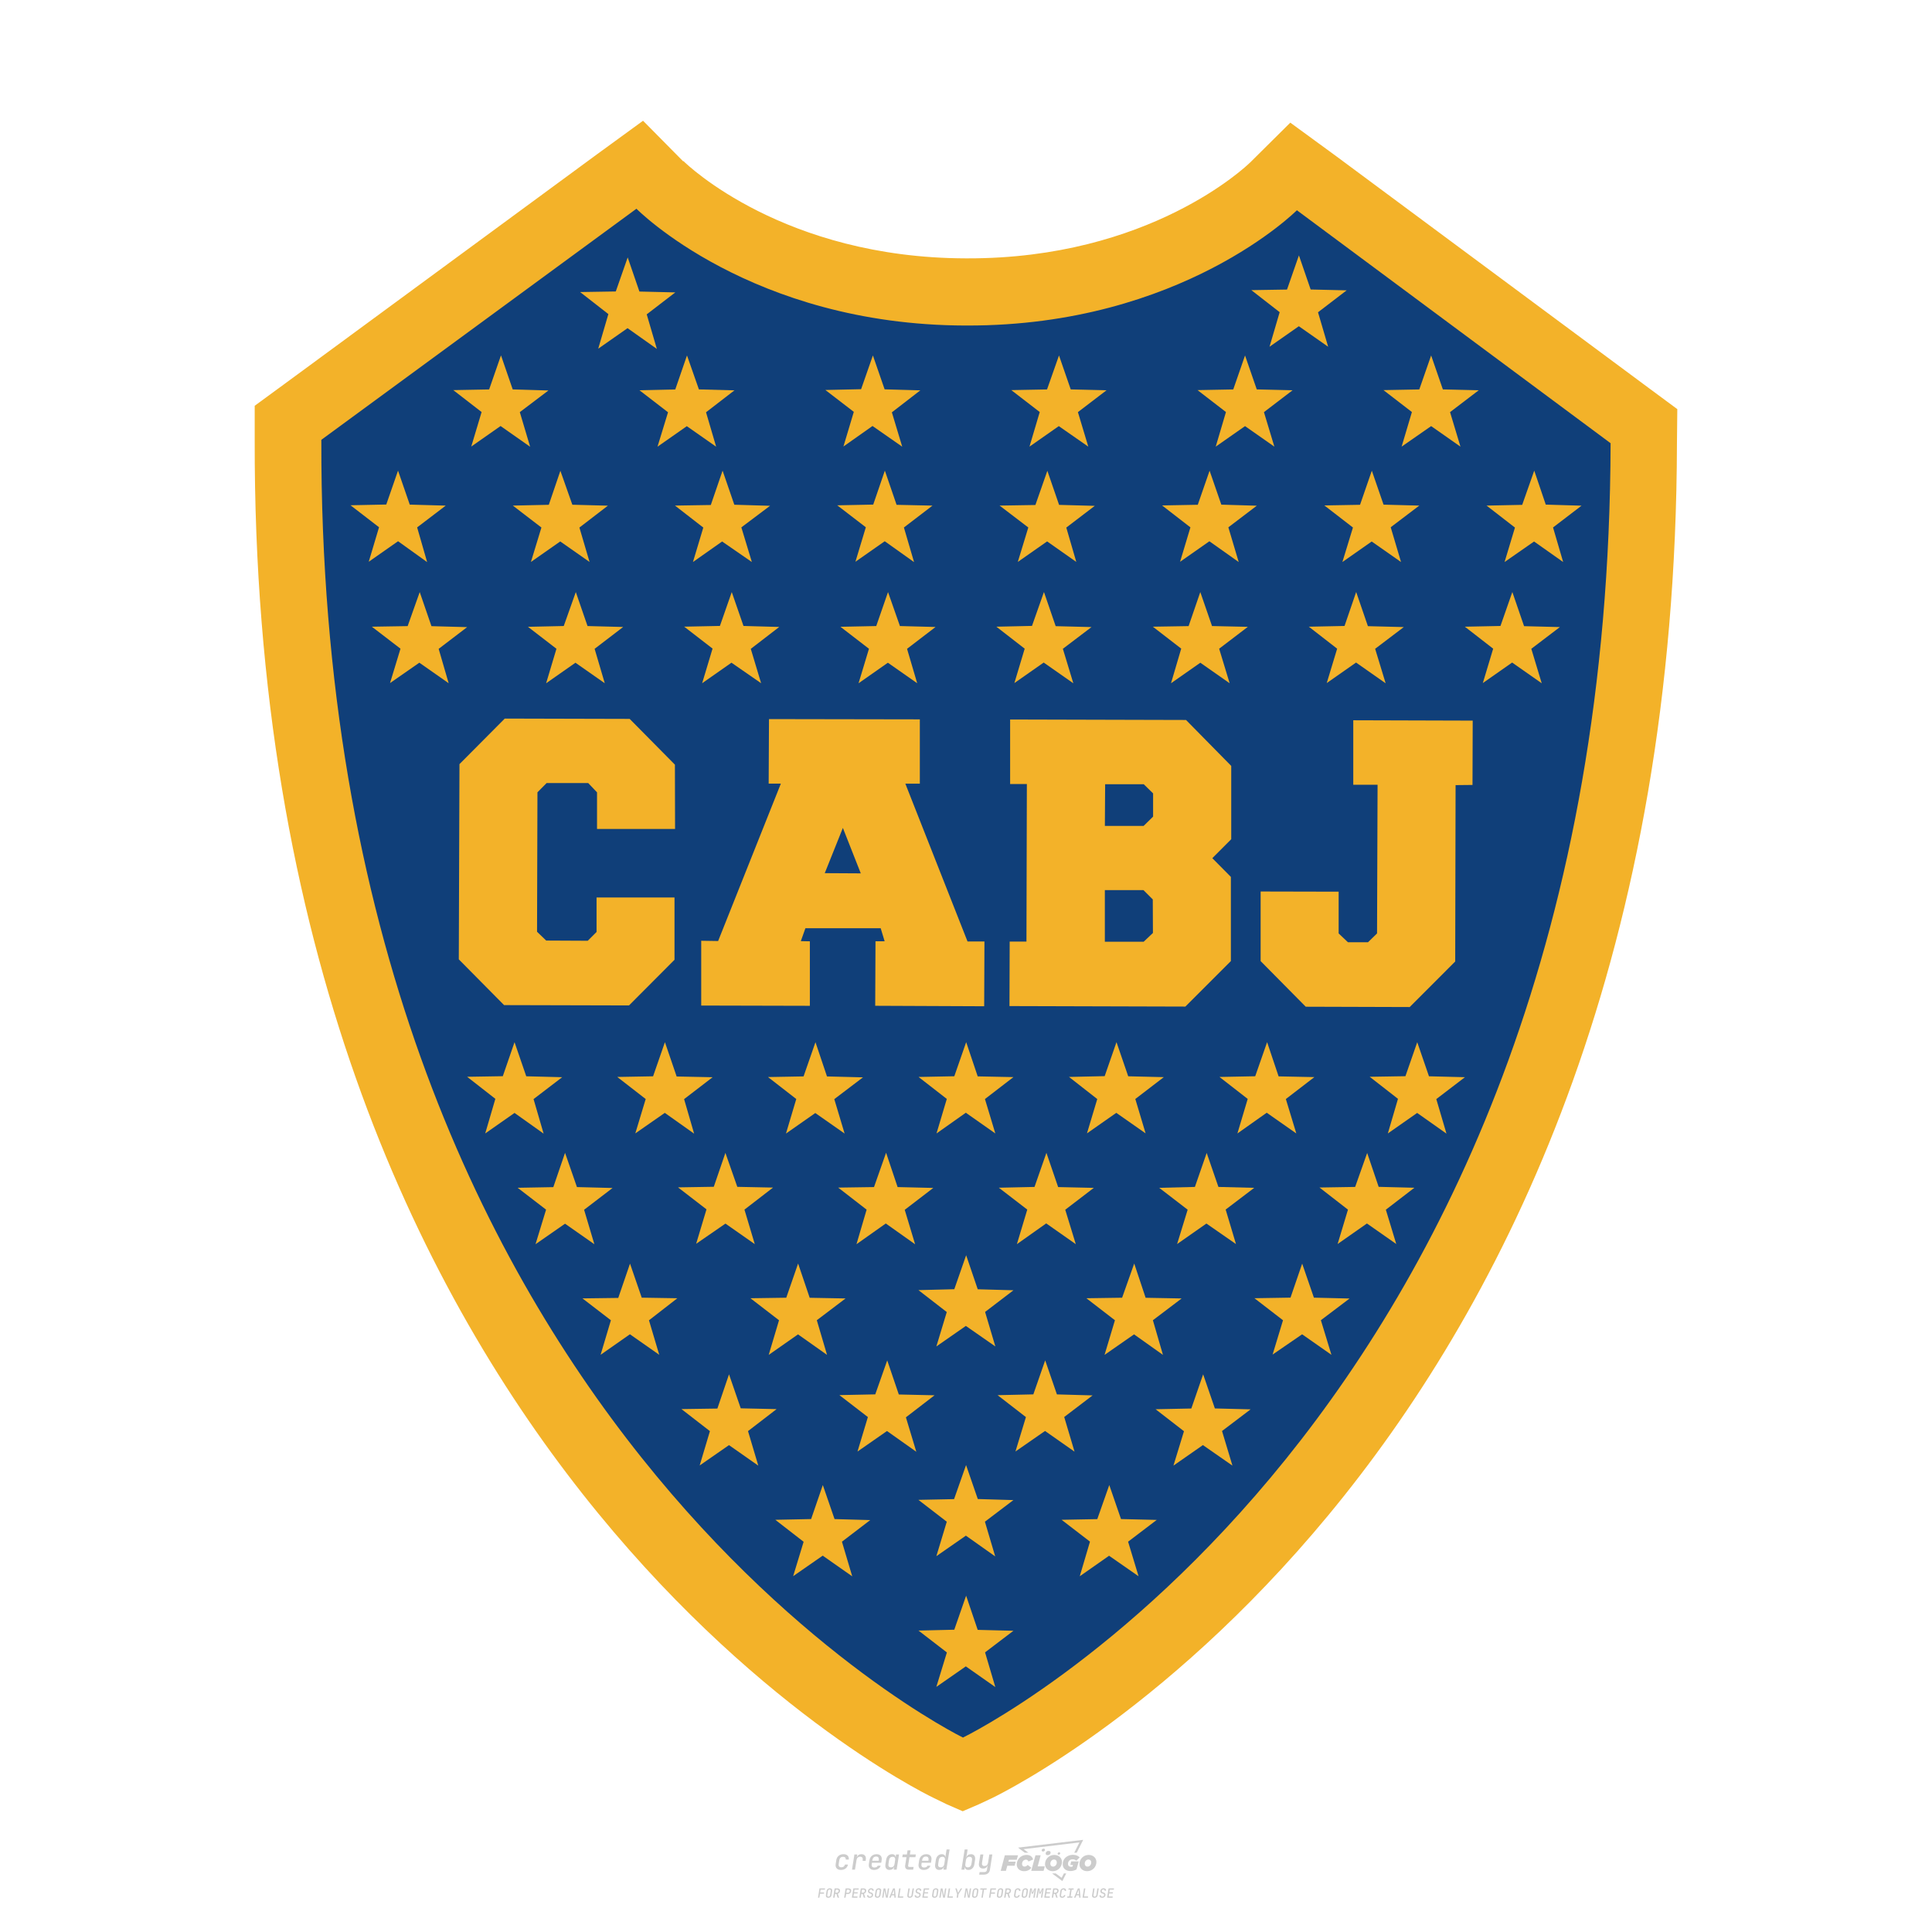 <?xml version="1.0" encoding="UTF-8"?>
<svg data-name="图层_1" xmlns="http://www.w3.org/2000/svg" version="1.1" viewBox="0 0 800 800">
  <!-- Created by @FCLOGO 2024-12-14 GMT+8 13:07:04 . https://fclogo.top/ -->
<!-- FOR PERSONAL USE ONLY NOT FOR COMMERCIAL USE -->
  <path d="M348.219,774.301c-.786,0-1.375-.217-1.768-.652-.393-.435-.528-1.03-.406-1.786l.252-1.648c.122-.755.45-1.35.984-1.785.534-.435,1.194-.652,1.98-.652.755,0,1.329.199,1.722.595.393.397.551.938.475,1.625h-1.236c.03-.359-.055-.637-.257-.836-.202-.198-.498-.297-.887-.297-.42,0-.763.117-1.03.349-.267.233-.435.563-.503.99l-.263,1.659c-.069.435-.006.769.189,1.002.195.233.502.349.921.349.389,0,.715-.099.979-.297.263-.198.436-.48.521-.847h1.236c-.137.687-.467,1.231-.99,1.631-.523.401-1.162.6-1.917.6ZM352.797,774.187l.996-6.294h1.19l-.195,1.19c.336-.87.973-1.304,1.911-1.304.671,0,1.169.208,1.493.624.324.416.429.986.315,1.71l-.069.423h-1.27l.057-.32c.069-.45.011-.795-.171-1.036-.183-.24-.477-.361-.881-.361-.405,0-.74.122-1.007.366-.267.245-.435.588-.503,1.03l-.63,3.971h-1.236ZM361.906,774.301c-.77,0-1.346-.223-1.728-.669s-.515-1.036-.401-1.768l.252-1.648c.084-.488.257-.915.521-1.282s.601-.651,1.013-.852c.412-.202.873-.304,1.385-.304.77,0,1.349.224,1.734.669.385.446.517,1.036.395,1.768l-.172,1.121h-3.845l-.092.526c-.153.954.217,1.431,1.11,1.431.717,0,1.175-.248,1.373-.744h1.225c-.168.534-.503.96-1.007,1.276-.504.317-1.091.475-1.763.475ZM361.231,770.216l-.046.286,2.655-.012.046-.286c.069-.466.013-.822-.166-1.07-.179-.248-.486-.372-.921-.372-.443,0-.795.126-1.059.378-.263.252-.433.611-.509,1.076ZM368.326,774.301c-.633,0-1.103-.212-1.408-.635s-.397-1.001-.274-1.734l.274-1.774c.115-.733.393-1.312.836-1.74.442-.427.98-.641,1.613-.641.465,0,.83.119,1.093.354.263.236.391.557.383.962h.023l.172-1.202h1.236l-.996,6.294h-1.225l.195-1.201h-.023c-.122.412-.351.734-.687.967s-.74.349-1.213.349ZM368.932,773.226c.389,0,.715-.119.978-.355.263-.236.429-.572.498-1.007l.252-1.648c.069-.427.01-.761-.177-1.002-.187-.24-.475-.36-.864-.36-.397,0-.725.118-.984.354-.26.236-.423.572-.492,1.007l-.252,1.648c-.069.443-.013.78.166,1.013.179.233.471.349.876.349ZM376.348,774.187c-.572,0-.994-.157-1.264-.469-.271-.312-.361-.751-.269-1.316l.538-3.387h-1.739l.171-1.122h1.74l.275-1.716h1.236l-.275,1.716h2.472l-.183,1.122h-2.461l-.538,3.387c-.076.442.099.664.526.664h1.717l-.172,1.121h-1.774ZM382.504,774.301c-.77,0-1.346-.223-1.728-.669s-.515-1.036-.401-1.768l.252-1.648c.084-.488.257-.915.521-1.282s.601-.651,1.013-.852c.412-.202.873-.304,1.385-.304.77,0,1.349.224,1.734.669.385.446.517,1.036.395,1.768l-.172,1.121h-3.845l-.092.526c-.153.954.217,1.431,1.11,1.431.717,0,1.175-.248,1.373-.744h1.225c-.168.534-.503.96-1.007,1.276-.504.317-1.091.475-1.763.475ZM381.829,770.216l-.046.286,2.655-.012.046-.286c.069-.466.013-.822-.166-1.07-.179-.248-.486-.372-.921-.372-.443,0-.795.126-1.059.378-.263.252-.433.611-.509,1.076ZM388.924,774.301c-.633,0-1.101-.212-1.402-.635-.301-.423-.395-1.001-.28-1.734l.274-1.774c.115-.733.393-1.312.836-1.74.442-.427.98-.641,1.613-.641.465,0,.83.119,1.093.354.263.236.391.557.383.962h.023l.206-1.465.298-1.796h1.236l-1.327,8.354h-1.225l.195-1.201h-.023c-.122.412-.351.734-.687.967s-.74.349-1.213.349ZM389.531,773.226c.389,0,.715-.119.978-.355.263-.236.429-.572.498-1.007l.252-1.648c.076-.427.019-.761-.172-1.002-.191-.24-.48-.36-.87-.36-.397,0-.725.118-.984.354-.26.236-.423.572-.492,1.007l-.252,1.648c-.076.443-.023.78.16,1.013s.477.349.881.349ZM401.017,774.301c-.473,0-.839-.116-1.099-.349-.26-.233-.385-.555-.378-.967h-.011l-.195,1.201h-1.224l1.327-8.354h1.236l-.286,1.796-.274,1.465h.046c.122-.412.353-.735.692-.967.34-.232.742-.349,1.208-.349.633,0,1.1.214,1.402.641.301.428.395,1.007.281,1.74l-.275,1.774c-.115.733-.395,1.31-.841,1.734-.446.423-.982.635-1.608.635ZM400.766,773.226c.397,0,.723-.116.979-.349.256-.233.422-.571.498-1.013l.252-1.648c.069-.435.011-.77-.171-1.007-.183-.236-.473-.354-.87-.354-.389,0-.715.12-.979.36s-.429.574-.498,1.002l-.252,1.648c-.069.435-.011.771.172,1.007.183.236.473.355.87.355ZM405.469,776.247l.172-1.064h1.934c.641,0,1.007-.302,1.099-.905l.103-.675.206-1.19h-.035c-.122.42-.347.744-.675.973-.328.229-.729.343-1.201.343-.626,0-1.093-.201-1.402-.601s-.41-.944-.303-1.631l.584-3.605h1.236l-.561,3.479c-.061.412,0,.732.183.961s.465.343.847.343c.389,0,.717-.122.984-.366.267-.244.431-.584.492-1.018l.538-3.399h1.236l-1.007,6.409c-.099.603-.37,1.078-.812,1.425-.443.347-1.0.521-1.671.521h-1.946ZM417.787,770.085h3.221l.537-1.855h-5.466l-1.708,6.442h2.147l.586-2.099h3.026l.439-1.708h-3.026l.244-.781ZM424.229,772.916c-.586,0-1.025-.39-1.025-1.123,0-.878.634-1.757,1.611-1.757.488,0,.878.244,1.025.781l1.952-.83c-.293-1.171-1.269-1.903-2.635-1.903-2.782,0-4.148,2.147-4.148,3.904s1.269,2.83,3.075,2.83c1.367,0,2.342-.586,2.977-1.415l-1.513-1.171c-.39.439-.83.683-1.318.683ZM430.915,768.231h-2.147l-1.757,6.442h5.124l.488-1.855h-2.928l1.22-4.587ZM439.748,771.013c0-1.659-1.318-2.928-3.221-2.928-2.196,0-3.807,1.806-3.807,3.807,0,1.659,1.318,2.928,3.221,2.928,2.196,0,3.807-1.806,3.807-3.807ZM434.917,771.696c0-.83.586-1.708,1.513-1.708.781,0,1.171.537,1.171,1.22,0,.83-.586,1.708-1.513,1.708-.781,0-1.171-.537-1.171-1.22ZM443.213,772.233h1.074l-.195.683c-.146.049-.342.098-.586.098-.683,0-1.269-.39-1.269-1.22,0-1.025.732-1.903,1.952-1.903.586,0,1.123.244,1.513.586l1.367-1.367c-.439-.537-1.513-1.074-2.733-1.074-2.587,0-4.295,1.757-4.295,3.855,0,2.05,1.611,2.879,3.221,2.879.927,0,1.855-.293,2.489-.683l.927-3.319h-3.123l-.342,1.464ZM450.777,768.084c-2.196,0-3.807,1.806-3.807,3.807,0,1.659,1.318,2.928,3.221,2.928,2.196,0,3.807-1.806,3.807-3.807,0-1.659-1.318-2.928-3.221-2.928ZM450.338,772.916c-.781,0-1.171-.537-1.171-1.22,0-.83.586-1.708,1.513-1.708.781,0,1.171.537,1.171,1.22,0,.83-.586,1.708-1.513,1.708ZM437.942,767.499c-.049.293.098.488.439.488s.537-.195.634-.488c.049-.244-.098-.488-.439-.488s-.586.244-.634.488ZM432.135,765.498c-.439,0-.732.244-.781.586s.098.586.537.586.732-.244.781-.586c.098-.342-.098-.586-.537-.586ZM433.013,767.303c-.098.537.146.878.83.878.634,0,1.074-.39,1.171-.878s-.146-.878-.83-.878c-.683,0-1.074.39-1.171.878ZM439.602,777.552l-2.44-1.806h-1.513l4.246,3.172,1.611-3.172h-.976l-.927,1.806ZM425.839,767.157l-2.001-1.464,23.132-2.782-2.147,4.246h1.025l2.684-5.319-26.988,3.221,2.782,2.099h1.513ZM338.719,785.785l.609-3.832h2.32l-.084.519h-1.764l-.184,1.145h1.627l-.084.525h-1.617l-.257,1.643h-.567ZM342.97,785.838c-.357,0-.623-.101-.798-.302-.175-.201-.234-.473-.178-.816l.268-1.701c.056-.343.203-.615.441-.816.238-.201.535-.302.892-.302s.623.1.798.299c.175.199.236.471.184.814l-.268,1.706c-.056.343-.204.615-.444.816-.24.201-.538.302-.895.302ZM343.049,785.334c.193,0,.348-.052.467-.158.119-.105.194-.257.226-.457l.268-1.701c.032-.199.005-.352-.079-.457-.084-.105-.222-.158-.415-.158s-.347.052-.465.158c-.117.105-.192.257-.223.457l-.268,1.701c-.032.2-.005.352.079.457s.22.158.409.158ZM344.996,785.785l.609-3.832h1.202c.238,0,.439.046.604.139.165.093.283.223.357.391s.091.366.052.593c-.038.259-.14.484-.304.675-.165.191-.366.321-.604.391l.535,1.643h-.619l-.478-1.575h-.541l-.247,1.575h-.567ZM345.888,783.707h.635c.189,0,.349-.056.48-.168.131-.112.211-.262.239-.451.032-.193,0-.345-.094-.459-.095-.114-.236-.171-.425-.171h-.635l-.2,1.249ZM349.545,785.785l.609-3.832h1.254c.371,0,.651.105.84.315.189.21.255.49.199.84-.038.234-.122.438-.249.611s-.29.307-.488.402c-.198.095-.419.142-.664.142h-.693l-.241,1.522h-.567ZM350.432,783.754h.693c.192,0,.357-.059.493-.176.136-.117.22-.274.252-.47s-.002-.352-.1-.47-.245-.176-.441-.176h-.688l-.21,1.291ZM352.747,785.785l.609-3.832h2.252l-.079.504h-1.695l-.173,1.087h1.512l-.079.499h-1.512l-.194,1.239h1.69l-.079.504h-2.252ZM355.843,785.785l.609-3.832h1.202c.238,0,.439.046.604.139.165.093.283.223.357.391s.091.366.052.593c-.038.259-.14.484-.304.675-.165.191-.366.321-.604.391l.535,1.643h-.619l-.478-1.575h-.541l-.247,1.575h-.567ZM356.736,783.707h.635c.189,0,.349-.056.48-.168.131-.112.211-.262.239-.451.032-.193,0-.345-.094-.459-.095-.114-.236-.171-.425-.171h-.635l-.2,1.249ZM360.132,785.838c-.385,0-.674-.095-.866-.286-.192-.191-.264-.451-.215-.779h.567c-.028.175.011.312.116.412.105.1.266.149.483.149.203,0,.37-.049.501-.147.131-.098.211-.233.239-.404.021-.15.001-.279-.06-.386-.061-.107-.158-.181-.291-.223l-.457-.136c-.266-.08-.462-.217-.588-.409-.126-.192-.17-.42-.131-.682.035-.21.112-.394.231-.551s.273-.28.462-.367.402-.131.64-.131c.35,0,.616.095.798.286.182.191.248.444.2.759h-.567c.028-.168-.003-.3-.092-.396-.089-.096-.23-.144-.422-.144-.189,0-.343.045-.462.134-.119.089-.189.214-.21.375-.025.151-.007.279.052.386s.158.181.294.223l.467.147c.262.081.456.217.58.409.124.193.165.422.123.688-.035.217-.116.406-.241.567-.126.161-.288.286-.485.375-.198.089-.419.134-.664.134ZM363.265,785.838c-.357,0-.623-.101-.798-.302-.175-.201-.234-.473-.178-.816l.268-1.701c.056-.343.203-.615.441-.816.238-.201.535-.302.892-.302s.623.1.798.299c.175.199.236.471.184.814l-.268,1.706c-.056.343-.204.615-.444.816-.24.201-.538.302-.895.302ZM363.344,785.334c.193,0,.348-.052.467-.158.119-.105.194-.257.226-.457l.268-1.701c.032-.199.005-.352-.079-.457-.084-.105-.222-.158-.415-.158s-.347.052-.465.158c-.117.105-.192.257-.223.457l-.268,1.701c-.032.2-.005.352.079.457s.22.158.409.158ZM365.275,785.785l.609-3.832h.709l.619,3.186c.007-.098.017-.217.029-.357.012-.14.027-.285.045-.435.018-.151.037-.289.058-.415l.315-1.979h.525l-.609,3.832h-.709l-.614-3.186c-.007.095-.017.209-.029.344s-.027.276-.045.423c-.018.147-.037.283-.058.409l-.315,2.01h-.53ZM368.225,785.785l1.585-3.832h.745l.373,3.832h-.562l-.073-.971h-1.087l-.388.971h-.593ZM369.385,784.342h.871l-.089-1.102c-.018-.196-.03-.365-.037-.509-.007-.143-.011-.243-.011-.299-.018.056-.052.156-.102.299s-.115.311-.192.504l-.441,1.107ZM371.721,785.785l.609-3.832h.567l-.525,3.312h1.674l-.079.52h-2.247ZM376.678,785.838c-.367,0-.634-.101-.8-.302-.166-.201-.221-.475-.165-.821l.436-2.761h.567l-.436,2.755c-.032.196-.008.35.071.462.079.112.214.168.407.168.193,0,.347-.056.465-.168.117-.112.192-.266.223-.462l.435-2.755h.567l-.436,2.761c-.056.35-.2.625-.433.824-.233.199-.533.299-.9.299ZM379.844,785.838c-.385,0-.674-.095-.866-.286-.192-.191-.264-.451-.215-.779h.567c-.028.175.011.312.116.412.105.1.266.149.483.149.203,0,.37-.049.501-.147.131-.098.211-.233.239-.404.021-.15.001-.279-.06-.386-.061-.107-.158-.181-.291-.223l-.457-.136c-.266-.08-.462-.217-.588-.409-.126-.192-.17-.42-.131-.682.035-.21.112-.394.231-.551s.273-.28.462-.367.402-.131.64-.131c.35,0,.616.095.798.286.182.191.248.444.2.759h-.567c.028-.168-.003-.3-.092-.396-.089-.096-.23-.144-.422-.144-.189,0-.343.045-.462.134-.119.089-.189.214-.21.375-.025.151-.007.279.052.386s.158.181.294.223l.467.147c.262.081.456.217.58.409.124.193.165.422.123.688-.035.217-.116.406-.241.567-.126.161-.288.286-.485.375-.198.089-.419.134-.664.134ZM381.906,785.785l.609-3.832h2.252l-.079.504h-1.695l-.173,1.087h1.512l-.079.499h-1.512l-.194,1.239h1.69l-.079.504h-2.252ZM386.943,785.838c-.357,0-.623-.101-.798-.302-.175-.201-.234-.473-.178-.816l.268-1.701c.056-.343.203-.615.441-.816.238-.201.535-.302.892-.302s.623.1.798.299c.175.199.236.471.184.814l-.268,1.706c-.056.343-.204.615-.444.816-.24.201-.538.302-.895.302ZM387.021,785.334c.193,0,.348-.052.467-.158.119-.105.194-.257.226-.457l.268-1.701c.032-.199.005-.352-.079-.457-.084-.105-.222-.158-.415-.158s-.347.052-.465.158c-.117.105-.192.257-.223.457l-.268,1.701c-.032.2-.005.352.079.457s.22.158.409.158ZM388.953,785.785l.609-3.832h.709l.619,3.186c.007-.098.017-.217.029-.357.012-.14.027-.285.045-.435.018-.151.037-.289.058-.415l.315-1.979h.525l-.609,3.832h-.709l-.614-3.186c-.007.095-.017.209-.029.344s-.027.276-.045.423c-.018.147-.037.283-.058.409l-.315,2.01h-.53ZM392.249,785.785l.609-3.832h.567l-.525,3.312h1.674l-.079.52h-2.247ZM396.117,785.785l.22-1.412-.751-2.42h.577l.446,1.449c.028.095.05.184.066.268.016.084.025.147.029.189.018-.042.046-.105.087-.189.04-.084.088-.173.144-.268l.898-1.449h.598l-1.528,2.42-.22,1.412h-.567ZM399.217,785.785l.609-3.832h.709l.619,3.186c.007-.098.017-.217.029-.357.012-.14.027-.285.044-.435.018-.151.037-.289.058-.415l.315-1.979h.525l-.609,3.832h-.709l-.614-3.186c-.007.095-.017.209-.029.344s-.027.276-.045.423c-.018.147-.037.283-.058.409l-.315,2.01h-.53ZM403.505,785.838c-.357,0-.623-.101-.798-.302-.175-.201-.234-.473-.178-.816l.268-1.701c.056-.343.203-.615.441-.816.238-.201.535-.302.892-.302.357,0,.623.1.798.299.175.199.236.471.184.814l-.268,1.706c-.056.343-.204.615-.444.816-.239.201-.538.302-.895.302ZM403.584,785.334c.193,0,.348-.052.467-.158.119-.105.194-.257.226-.457l.268-1.701c.032-.199.005-.352-.079-.457-.084-.105-.222-.158-.415-.158-.193,0-.347.052-.465.158-.117.105-.191.257-.223.457l-.268,1.701c-.032.2-.005.352.079.457.084.105.22.158.409.158ZM406.381,785.785l.525-3.312h-1.023l.084-.519h2.619l-.084.519h-1.029l-.525,3.312h-.567ZM409.518,785.785l.609-3.832h2.32l-.084.519h-1.764l-.184,1.145h1.627l-.084.525h-1.617l-.257,1.643h-.567ZM413.769,785.838c-.357,0-.623-.101-.798-.302-.175-.201-.234-.473-.178-.816l.268-1.701c.056-.343.203-.615.441-.816.238-.201.535-.302.892-.302.357,0,.623.1.798.299.175.199.236.471.184.814l-.268,1.706c-.056.343-.204.615-.444.816-.239.201-.538.302-.895.302ZM413.848,785.334c.193,0,.348-.052.467-.158.119-.105.194-.257.226-.457l.268-1.701c.032-.199.005-.352-.079-.457-.084-.105-.222-.158-.415-.158-.193,0-.347.052-.465.158-.117.105-.191.257-.223.457l-.268,1.701c-.032.2-.005.352.079.457.084.105.22.158.409.158ZM415.795,785.785l.609-3.832h1.202c.238,0,.439.046.604.139.164.093.283.223.357.391s.091.366.053.593c-.039.259-.14.484-.304.675-.165.191-.366.321-.604.391l.535,1.643h-.619l-.478-1.575h-.541l-.247,1.575h-.567ZM416.688,783.707h.635c.189,0,.349-.056.48-.168.131-.112.211-.262.239-.451.032-.193,0-.345-.095-.459-.094-.114-.236-.171-.425-.171h-.635l-.199,1.249ZM420.905,785.838c-.36,0-.631-.101-.811-.302-.18-.201-.242-.473-.186-.816l.268-1.701c.056-.346.206-.619.449-.819s.545-.299.906-.299c.357,0,.625.101.806.302.18.201.242.473.186.816h-.567c.031-.199.003-.352-.087-.457-.089-.105-.228-.158-.417-.158-.193,0-.351.052-.475.158-.124.105-.202.255-.234.451l-.268,1.706c-.032.2-.003.352.087.457.089.105.23.158.423.158s.35-.052.472-.158.199-.257.231-.457h.567c-.035.228-.115.425-.239.593s-.281.298-.47.388c-.189.091-.402.136-.64.136ZM424.034,785.838c-.357,0-.623-.101-.798-.302-.175-.201-.234-.473-.178-.816l.268-1.701c.056-.343.203-.615.441-.816.238-.201.535-.302.892-.302.357,0,.623.1.798.299.175.199.236.471.184.814l-.268,1.706c-.056.343-.204.615-.444.816-.239.201-.538.302-.895.302ZM424.112,785.334c.193,0,.348-.052.467-.158.119-.105.194-.257.226-.457l.268-1.701c.032-.199.005-.352-.079-.457-.084-.105-.222-.158-.415-.158-.193,0-.347.052-.465.158-.117.105-.191.257-.223.457l-.268,1.701c-.032.2-.005.352.079.457.084.105.22.158.409.158ZM425.965,785.785l.609-3.832h.687l.184,1.228c.021.119.037.23.047.333.011.103.019.183.026.239.018-.056.047-.136.089-.241.042-.105.091-.217.147-.336l.567-1.223h.709l-.609,3.832h-.535l.204-1.291c.025-.168.058-.352.1-.554.042-.201.087-.404.136-.609s.096-.4.142-.585c.045-.185.087-.348.126-.488l-.855,1.863h-.551l-.283-1.863c-.004.136-.011.295-.021.475s-.024.372-.039.575c-.016.203-.035.407-.058.611-.023.205-.048.396-.076.575l-.205,1.291h-.54ZM429.115,785.785l.609-3.832h.687l.184,1.228c.021.119.037.23.047.333.011.103.019.183.026.239.018-.056.047-.136.089-.241.042-.105.091-.217.147-.336l.567-1.223h.709l-.609,3.832h-.535l.204-1.291c.025-.168.058-.352.1-.554.042-.201.087-.404.136-.609s.096-.4.142-.585c.045-.185.087-.348.126-.488l-.855,1.863h-.551l-.283-1.863c-.004.136-.011.295-.021.475s-.024.372-.039.575c-.016.203-.035.407-.058.611-.023.205-.048.396-.076.575l-.205,1.291h-.54ZM432.411,785.785l.609-3.832h2.252l-.079.504h-1.696l-.173,1.087h1.512l-.079.499h-1.512l-.194,1.239h1.69l-.079.504h-2.252ZM435.507,785.785l.609-3.832h1.202c.238,0,.439.046.604.139.164.093.283.223.357.391s.091.366.053.593c-.039.259-.14.484-.304.675-.165.191-.366.321-.604.391l.535,1.643h-.619l-.478-1.575h-.541l-.247,1.575h-.567ZM436.4,783.707h.635c.189,0,.349-.056.48-.168.131-.112.211-.262.239-.451.032-.193,0-.345-.095-.459-.094-.114-.236-.171-.425-.171h-.635l-.199,1.249ZM439.801,785.838c-.36,0-.631-.101-.811-.302-.18-.201-.242-.473-.186-.816l.268-1.701c.056-.346.206-.619.449-.819s.545-.299.906-.299c.357,0,.625.101.806.302.18.201.242.473.186.816h-.567c.031-.199.003-.352-.087-.457-.089-.105-.228-.158-.417-.158-.193,0-.351.052-.475.158-.124.105-.202.255-.234.451l-.268,1.706c-.032.2-.003.352.087.457.089.105.23.158.423.158s.35-.052.472-.158.199-.257.231-.457h.567c-.035.228-.115.425-.239.593s-.281.298-.47.388c-.189.091-.402.136-.64.136ZM441.879,785.785l.079-.504h.777l.446-2.824h-.777l.084-.504h2.126l-.084.504h-.777l-.446,2.824h.777l-.079.504h-2.126ZM444.74,785.785l1.585-3.832h.745l.373,3.832h-.562l-.073-.971h-1.087l-.388.971h-.593ZM445.9,784.342h.871l-.089-1.102c-.017-.196-.03-.365-.037-.509-.007-.143-.01-.243-.01-.299-.018.056-.052.156-.102.299s-.115.311-.192.504l-.441,1.107ZM448.235,785.785l.609-3.832h.567l-.525,3.312h1.674l-.079.52h-2.247ZM453.193,785.838c-.368,0-.634-.101-.8-.302-.166-.201-.221-.475-.165-.821l.436-2.761h.567l-.436,2.755c-.032.196-.008.35.071.462.079.112.214.168.407.168s.347-.056.465-.168c.117-.112.192-.266.223-.462l.436-2.755h.567l-.436,2.761c-.056.35-.2.625-.433.824-.233.199-.533.299-.9.299ZM456.358,785.838c-.385,0-.674-.095-.866-.286-.193-.191-.264-.451-.215-.779h.567c-.028.175.011.312.115.412.105.1.266.149.483.149.203,0,.37-.049.501-.147s.211-.233.239-.404c.021-.15.001-.279-.06-.386s-.158-.181-.291-.223l-.457-.136c-.266-.08-.462-.217-.588-.409-.126-.192-.17-.42-.131-.682.035-.21.112-.394.231-.551s.273-.28.462-.367c.189-.087.402-.131.64-.131.35,0,.616.095.798.286.182.191.248.444.199.759h-.567c.028-.168-.003-.3-.092-.396-.089-.096-.23-.144-.423-.144-.189,0-.343.045-.462.134-.119.089-.189.214-.21.375-.025.151-.007.279.052.386s.158.181.294.223l.467.147c.262.081.456.217.58.409.124.193.165.422.124.688-.035.217-.116.406-.241.567-.126.161-.288.286-.485.375-.198.089-.419.134-.664.134ZM458.421,785.785l.609-3.832h2.252l-.079.504h-1.696l-.173,1.087h1.512l-.079.499h-1.512l-.194,1.239h1.69l-.079.504h-2.252Z" style="fill: #ccc;"/>
  <g>
    <g>
      <path id="Trazado_83" d="M671.812,176.128l-129.89-96.434-5.73-4.261-5.074,5.074h0c-36.301,30.637-82.655,46.758-130.133,45.255h-1.36c-33.894.225-67.337-7.782-97.454-23.332-8.688-4.547-16.973-9.826-24.764-15.781-2.744-2.161-4.783-3.909-6.07-5.098l-1.469-1.347-.316-.328-.061-.061-5.026-5.098-5.742,4.225-130.546,95.754-3.35,2.428v6.324c0,204.486,67.191,340.398,134.661,424.754,36.772,48.072,82.929,88.169,135.669,117.861l3.642,1.736,3.642-1.736c53.064-29.496,99.544-69.52,136.591-117.618,67.98-84.332,135.802-220.413,136.215-425.761v-4.176l-3.435-2.38Z" style="fill: #103f79;"/>
      <path id="Trazado_2" d="M683.259,161.074l-129.963-96.398-19.01-13.887-16.776,16.643.206-.219c-1.675,1.688-41.82,39.938-117.181,39.768h-.643c-75.264-.182-115.323-38.688-116.962-40.351v.219l-16.655-16.849-19.083,13.899-130.327,95.779-11.399,8.34v14.106c-1.008,419.789,269.395,556.684,280.903,562.243l5.669,2.756,6.592,2.877,6.628-2.853,5.693-2.671c11.508-5.621,282.457-141.204,283.44-560.835l.146-14.227-11.278-8.34ZM398.727,719.482S132.136,589.154,133.058,182.124l130.485-95.694s47.343,48.145,136.166,48.363h.741c88.92.158,136.567-47.732,136.567-47.732l129.891,96.459c-.935,407.067-268.23,535.998-268.23,535.998l.049-.036Z" style="fill: #f3b229;"/>
    </g>
    <g>
      <path id="Trazado_3" d="M400.025,606.648l4.856,14.069,14.749.437-11.799,8.947,4.261,14.373-12.139-8.595-12.224,8.498,4.309-14.264-11.751-9.056,14.774-.303,4.965-14.106Z" style="fill: #f3b229;"/>
      <path id="Trazado_4" d="M537.855,105.756l4.856,14.118,14.907.352-11.86,9.08,4.2,14.276-12.139-8.498-12.139,8.498,4.2-14.312-11.727-9.129,14.774-.243,4.928-14.142Z" style="fill: #f3b229;"/>
      <g id="Grupo_1">
        <path id="Trazado_5" d="M366.4,194.883l4.856,14.154,14.871.328-11.836,9.056,4.2,14.336-12.139-8.643-12.139,8.498,4.309-14.276-11.836-9.092,14.895-.303,4.819-14.057Z" style="fill: #f3b229;"/>
        <path id="Trazado_6" d="M500.866,194.908l4.856,14.057,14.688.437-11.775,8.947,4.285,14.373-12.139-8.595-12.139,8.498,4.285-14.252-11.727-9.08,14.774-.279,4.892-14.106Z" style="fill: #f3b229;"/>
        <path id="Trazado_7" d="M635.297,194.883l4.771,14.069,14.81.437-11.799,9.019,4.188,14.312-12.042-8.498-12.212,8.498,4.297-14.264-11.751-9.104,14.749-.303,4.989-14.166Z" style="fill: #f3b229;"/>
        <path id="Trazado_8" d="M299.209,194.883l4.856,14.118,14.798.437-11.884,8.934,4.346,14.348-12.309-8.498-12.079,8.498,4.285-14.264-11.727-9.104,14.834-.243,4.88-14.227Z" style="fill: #f3b229;"/>
        <path id="Trazado_9" d="M164.815,194.883l4.856,14.069,14.895.413-11.836,9.019,4.139,14.373-12.042-8.643-12.139,8.498,4.261-14.288-11.812-9.104,14.81-.303,4.868-14.033Z" style="fill: #f3b229;"/>
        <path id="Trazado_10" d="M568.045,194.908l4.856,14.057,14.798.388-11.836,8.971,4.273,14.397-12.139-8.498-12.139,8.498,4.37-14.288-11.836-9.141,14.774-.267,4.88-14.118Z" style="fill: #f3b229;"/>
        <path id="Trazado_11" d="M232.042,194.943l4.953,14.057,14.725.388-11.799,9.056,4.2,14.252-12.139-8.498-12.139,8.498,4.346-14.264-11.836-9.08,14.895-.328,4.795-14.082Z" style="fill: #f3b229;"/>
        <path id="Trazado_12" d="M433.688,194.943l4.856,14.118,14.774.401-11.787,8.995,4.139,14.227-12.079-8.498-12.139,8.498,4.346-14.264-11.884-9.068,14.822-.243,4.953-14.167Z" style="fill: #f3b229;"/>
      </g>
      <g id="Grupo_2">
        <path id="Trazado_13" d="M303.008,245.164l4.856,14.033,14.798.413-11.775,9.068,4.273,14.227-12.273-8.498-12.139,8.498,4.309-14.336-11.751-9.08,14.798-.303,4.904-14.021Z" style="fill: #f3b229;"/>
        <path id="Trazado_14" d="M497.018,245.164l4.856,14.069,14.834.328-11.884,9.056,4.346,14.3-12.139-8.498-12.139,8.498,4.224-14.336-11.751-9.08,14.81-.243,4.844-14.094Z" style="fill: #f3b229;"/>
        <path id="Trazado_15" d="M238.427,245.164l4.856,14.069,14.749.389-11.812,9.044,4.2,14.252-12.139-8.498-12.139,8.498,4.273-14.276-11.799-9.092,14.822-.328,4.99-14.057Z" style="fill: #f3b229;"/>
        <path id="Trazado_16" d="M173.798,245.164l4.856,14.118,14.774.401-11.787,8.995,4.139,14.227-12.139-8.498-12.139,8.437,4.334-14.239-11.86-9.104,14.822-.243,5.002-14.094Z" style="fill: #f3b229;"/>
        <path id="Trazado_17" d="M626.229,245.14l4.856,14.142,14.822.376-11.824,8.995,4.31,14.276-12.249-8.582-12.139,8.498,4.285-14.239-11.727-9.104,14.749-.303,4.916-14.057Z" style="fill: #f3b229;"/>
        <path id="Trazado_18" d="M561.563,245.14l4.856,14.142,14.858.376-11.86,8.995,4.346,14.276-12.249-8.582-12.139,8.498,4.31-14.239-11.727-9.104,14.786-.303,4.819-14.057Z" style="fill: #f3b229;"/>
        <path id="Trazado_19" d="M367.711,245.164l4.929,14.069,14.749.389-11.799,9.044,4.2,14.252-12.139-8.498-12.139,8.498,4.309-14.276-11.812-9.104,14.822-.303,4.88-14.07Z" style="fill: #f3b229;"/>
        <path id="Trazado_20" d="M432.279,245.14l4.856,14.142,14.834.376-11.86,8.995,4.334,14.276-12.273-8.582-12.139,8.498,4.273-14.239-11.727-9.104,14.749-.328,4.953-14.033Z" style="fill: #f3b229;"/>
      </g>
      <path id="Trazado_21" d="M259.914,106.593l4.856,14.13,14.858.352-11.836,9.092,4.2,14.312-12.139-8.595-12.139,8.498,4.2-14.324-11.702-9.129,14.774-.243,4.929-14.094Z" style="fill: #f3b229;"/>
      <g id="Grupo_3">
        <path id="Trazado_22" d="M207.448,147.152l4.856,14.094,14.798.437-11.86,8.971,4.273,14.336-12.236-8.582-12.139,8.498,4.285-14.288-11.727-9.08,14.846-.279,4.904-14.106Z" style="fill: #f3b229;"/>
        <path id="Trazado_23" d="M361.447,147.188l4.856,14.033,14.786.413-11.787,9.104,4.285,14.227-12.297-8.57-12.042,8.498,4.297-14.349-11.775-9.056,14.798-.328,4.88-13.972Z" style="fill: #f3b229;"/>
        <path id="Trazado_24" d="M592.603,147.188l4.856,14.057,14.858.352-11.884,9.056,4.31,14.288-12.139-8.498-12.224,8.498,4.261-14.324-11.775-9.08,14.834-.279,4.904-14.07Z" style="fill: #f3b229;"/>
        <path id="Trazado_25" d="M515.543,147.188l4.856,14.057,14.834.352-11.86,9.056,4.31,14.288-12.139-8.498-12.139,8.498,4.237-14.324-11.775-9.08,14.798-.279,4.88-14.07Z" style="fill: #f3b229;"/>
        <path id="Trazado_26" d="M284.471,147.188l4.929,14.057,14.725.388-11.775,9.08,4.188,14.252-12.139-8.498-12.139,8.498,4.358-14.252-11.836-9.117,14.834-.328,4.856-14.082Z" style="fill: #f3b229;"/>
        <path id="Trazado_27" d="M438.507,147.188l4.856,14.057,14.834.352-11.86,9.056,4.297,14.288-12.212-8.498-12.139,8.498,4.249-14.324-11.775-9.08,14.798-.279,4.953-14.07Z" style="fill: #f3b229;"/>
      </g>
      <g id="Grupo_4">
        <path id="Trazado_28" d="M459.326,614.926l4.856,14.082,14.798.352-11.86,9.02,4.334,14.312-12.212-8.498-12.139,8.498,4.237-14.336-11.763-9.044,14.786-.279,4.965-14.106Z" style="fill: #f3b229;"/>
        <path id="Trazado_29" d="M340.713,614.926l4.856,14.094,14.774.413-11.714,8.947,4.261,14.349-12.224-8.57-12.236,8.498,4.334-14.239-11.727-9.104,14.834-.303,4.844-14.082Z" style="fill: #f3b229;"/>
      </g>
      <g id="Grupo_5">
        <path id="Trazado_30" d="M400.05,660.741l4.795,14.154,14.798.376-11.751,8.934,4.249,14.373-12.212-8.57-12.212,8.498,4.37-14.264-11.751-9.056,14.81-.352,4.904-14.094Z" style="fill: #f3b229;"/>
      </g>
      <g id="Grupo_6">
        <path id="Trazado_31" d="M400.062,519.767l4.795,14.094,14.798.413-11.751,8.971,4.249,14.288-12.212-8.498-12.212,8.498,4.309-14.239-11.727-9.08,14.846-.376,4.904-14.07Z" style="fill: #f3b229;"/>
        <path id="Trazado_32" d="M330.479,523.203l4.795,14.179,14.858.279-11.909,9.02,4.237,14.349-12.018-8.498-12.139,8.498,4.273-14.336-11.836-9.117,14.834-.219,4.904-14.155Z" style="fill: #f3b229;"/>
        <path id="Trazado_33" d="M469.656,523.203l4.722,14.179,14.919.279-11.909,9.02,4.164,14.349-11.969-8.498-12.212,8.498,4.297-14.336-11.824-9.117,14.798-.219,5.013-14.155Z" style="fill: #f3b229;"/>
        <path id="Trazado_34" d="M260.873,523.239l4.856,14.094,14.749.243-11.751,9.129,4.249,14.288-12.139-8.498-12.139,8.498,4.261-14.3-11.775-9.056,14.822-.194,4.868-14.203Z" style="fill: #f3b229;"/>
        <path id="Trazado_35" d="M539.202,523.239l4.856,14.094,14.774.352-11.884,8.983,4.37,14.336-12.139-8.498-12.224,8.388,4.31-14.203-11.836-9.129,14.943-.243,4.832-14.081Z" style="fill: #f3b229;"/>
      </g>
      <g id="Grupo_8">
        <path id="Trazado_36" d="M301.867,569.076l4.856,14.082,14.846.328-11.836,9.104,4.261,14.3-12.139-8.498-12.139,8.425,4.249-14.215-11.787-9.129,14.871-.219,4.819-14.179Z" style="fill: #f3b229;"/>
        <path id="Trazado_37" d="M498.196,569.076l4.856,14.13,14.798.376-11.836,8.971,4.31,14.324-12.224-8.498-12.2,8.498,4.358-14.239-11.751-9.104,14.798-.303,4.892-14.155Z" style="fill: #f3b229;"/>
        <g id="Grupo_7">
          <path id="Trazado_38" d="M432.789,563.299l4.856,14.094,14.774.413-11.751,8.947,4.273,14.349-12.212-8.57-12.249,8.498,4.334-14.239-11.727-9.08,14.798-.328,4.904-14.082Z" style="fill: #f3b229;"/>
        </g>
        <path id="Trazado_39" d="M367.383,563.311l4.795,14.118,14.798.328-11.86,9.129,4.309,14.264-12.139-8.595-12.212,8.498,4.297-14.276-11.799-9.092,14.858-.303,4.953-14.07Z" style="fill: #f3b229;"/>
      </g>
      <g id="Grupo_9">
        <path id="Trazado_40" d="M300.374,477.388l4.929,14.057,14.798.303-11.836,9.129,4.273,14.288-12.139-8.498-12.139,8.364,4.285-14.264-11.799-9.104,14.822-.243,4.807-14.033Z" style="fill: #f3b229;"/>
        <path id="Trazado_41" d="M499.664,477.412l4.856,14.069,14.834.376-11.836,8.995,4.273,14.288-12.236-8.498-12.139,8.498,4.37-14.227-11.775-9.056,14.774-.376,4.88-14.069Z" style="fill: #f3b229;"/>
        <path id="Trazado_42" d="M233.972,477.364l4.929,14.179,14.749.376-11.787,9.02,4.249,14.264-12.139-8.498-12.224,8.498,4.37-14.312-11.775-9.056,14.774-.267,4.856-14.203Z" style="fill: #f3b229;"/>
        <path id="Trazado_43" d="M566.115,477.412l4.759,14.033,14.798.376-11.824,9.092,4.31,14.203-12.139-8.498-12.139,8.498,4.285-14.227-11.799-9.165,14.774-.243,4.977-14.07Z" style="fill: #f3b229;"/>
        <path id="Trazado_44" d="M366.909,477.328l4.771,14.215,14.774.352-11.824,9.068,4.297,14.264-12.139-8.607-12.139,8.582,4.2-14.312-11.775-9.129,14.834-.219,5.001-14.215Z" style="fill: #f3b229;"/>
        <path id="Trazado_45" d="M433.299,477.364l4.856,14.179,14.774.328-11.836,9.056,4.37,14.252-12.249-8.595-12.139,8.595,4.297-14.312-11.775-9.056,14.774-.328,4.929-14.118Z" style="fill: #f3b229;"/>
      </g>
      <g id="Grupo_10">
        <path id="Trazado_46" d="M586.849,431.55l4.856,14.118,14.895.376-11.86,9.068,4.212,14.3-12.139-8.57-12.139,8.498,4.2-14.336-11.714-9.129,14.798-.243,4.892-14.082Z" style="fill: #f3b229;"/>
        <path id="Trazado_47" d="M213.056,431.55l4.856,14.118,14.883.376-11.86,9.068,4.164,14.3-12.042-8.57-12.139,8.498,4.2-14.336-11.69-9.129,14.774-.243,4.856-14.082Z" style="fill: #f3b229;"/>
        <path id="Trazado_48" d="M524.684,431.538l4.759,14.166,14.81.303-11.811,9.08,4.334,14.252-12.249-8.582-12.139,8.582,4.261-14.3-11.69-9.092,14.798-.291,4.929-14.118Z" style="fill: #f3b229;"/>
        <path id="Trazado_49" d="M275.331,431.55l4.856,14.203,14.895.303-11.812,9.068,4.152,14.3-12.139-8.607-12.212,8.498,4.297-14.227-11.775-9.141,14.834-.267,4.904-14.13Z" style="fill: #f3b229;"/>
        <path id="Trazado_50" d="M337.666,431.55l4.771,14.179,14.907.376-11.884,9.02,4.273,14.252-12.139-8.498-12.139,8.498,4.261-14.3-11.702-9.092,14.725-.267,4.929-14.167Z" style="fill: #f3b229;"/>
        <path id="Trazado_51" d="M462.312,431.526l4.856,14.142,14.737.352-11.799,9.044,4.261,14.239-12.139-8.498-12.139,8.498,4.261-14.215-11.702-9.153,14.774-.328,4.892-14.082Z" style="fill: #f3b229;"/>
        <path id="Trazado_52" d="M400.074,431.538l4.771,14.166,14.798.303-11.799,9.08,4.297,14.252-12.212-8.582-12.139,8.582,4.261-14.3-11.702-9.092,14.81-.291,4.916-14.118Z" style="fill: #f3b229;"/>
      </g>
    </g>
    <g id="Grupo_11">
      <path id="Trazado_53" d="M279.531,343.262h-32.315v-15.162l-3.642-3.848h-17.238l-3.787,3.824-.17,57.746,3.787,3.642,17.213.085,3.642-3.642v-14.288h32.278v25.808l-18.84,18.901-51.725-.133-18.755-18.95.279-80.835,18.755-18.864,51.725.133,18.731,18.95.061,26.633Z" style="fill: #f3b229;"/>
      <path id="Trazado_54" d="M380.882,297.873v26.634h-5.997l25.747,65.334h7.004l-.109,26.828-45.122-.194.121-26.707h3.787l-1.639-5.402h-31.174l-1.894,5.341,3.739.073v26.707l-44.988-.109v-26.828l7.004.109,25.978-65.188h-5.05l.134-26.707,62.457.109ZM341.514,361.556l14.919.085-7.417-18.816-7.502,18.731Z" style="fill: #f3b229;"/>
      <path id="Trazado_55" d="M509.68,363.11v34.852l-18.84,18.84-72.836-.206.085-26.707h6.944l.17-65.249h-6.931v-26.707l72.836.194,18.719,19.022v30.348l-7.83,7.854,7.684,7.758ZM477.341,372.433l-3.848-3.848h-15.999v21.377h16.06l3.848-3.642-.061-13.887ZM477.474,328.525l-3.872-3.788h-15.988l-.109,17.262h16.036l3.933-3.86v-9.614Z" style="fill: #f3b229;"/>
      <path id="Trazado_56" d="M602.727,325.1l-.158,73.03-18.84,18.864-43.046-.133-18.682-18.889v-28.819l32.303.073v17.287l3.848,3.642h8.315l3.739-3.642.219-61.559h-10.064v-26.707l49.456.146-.085,26.634-7.005.073Z" style="fill: #f3b229;"/>
    </g>
  </g>
</svg>